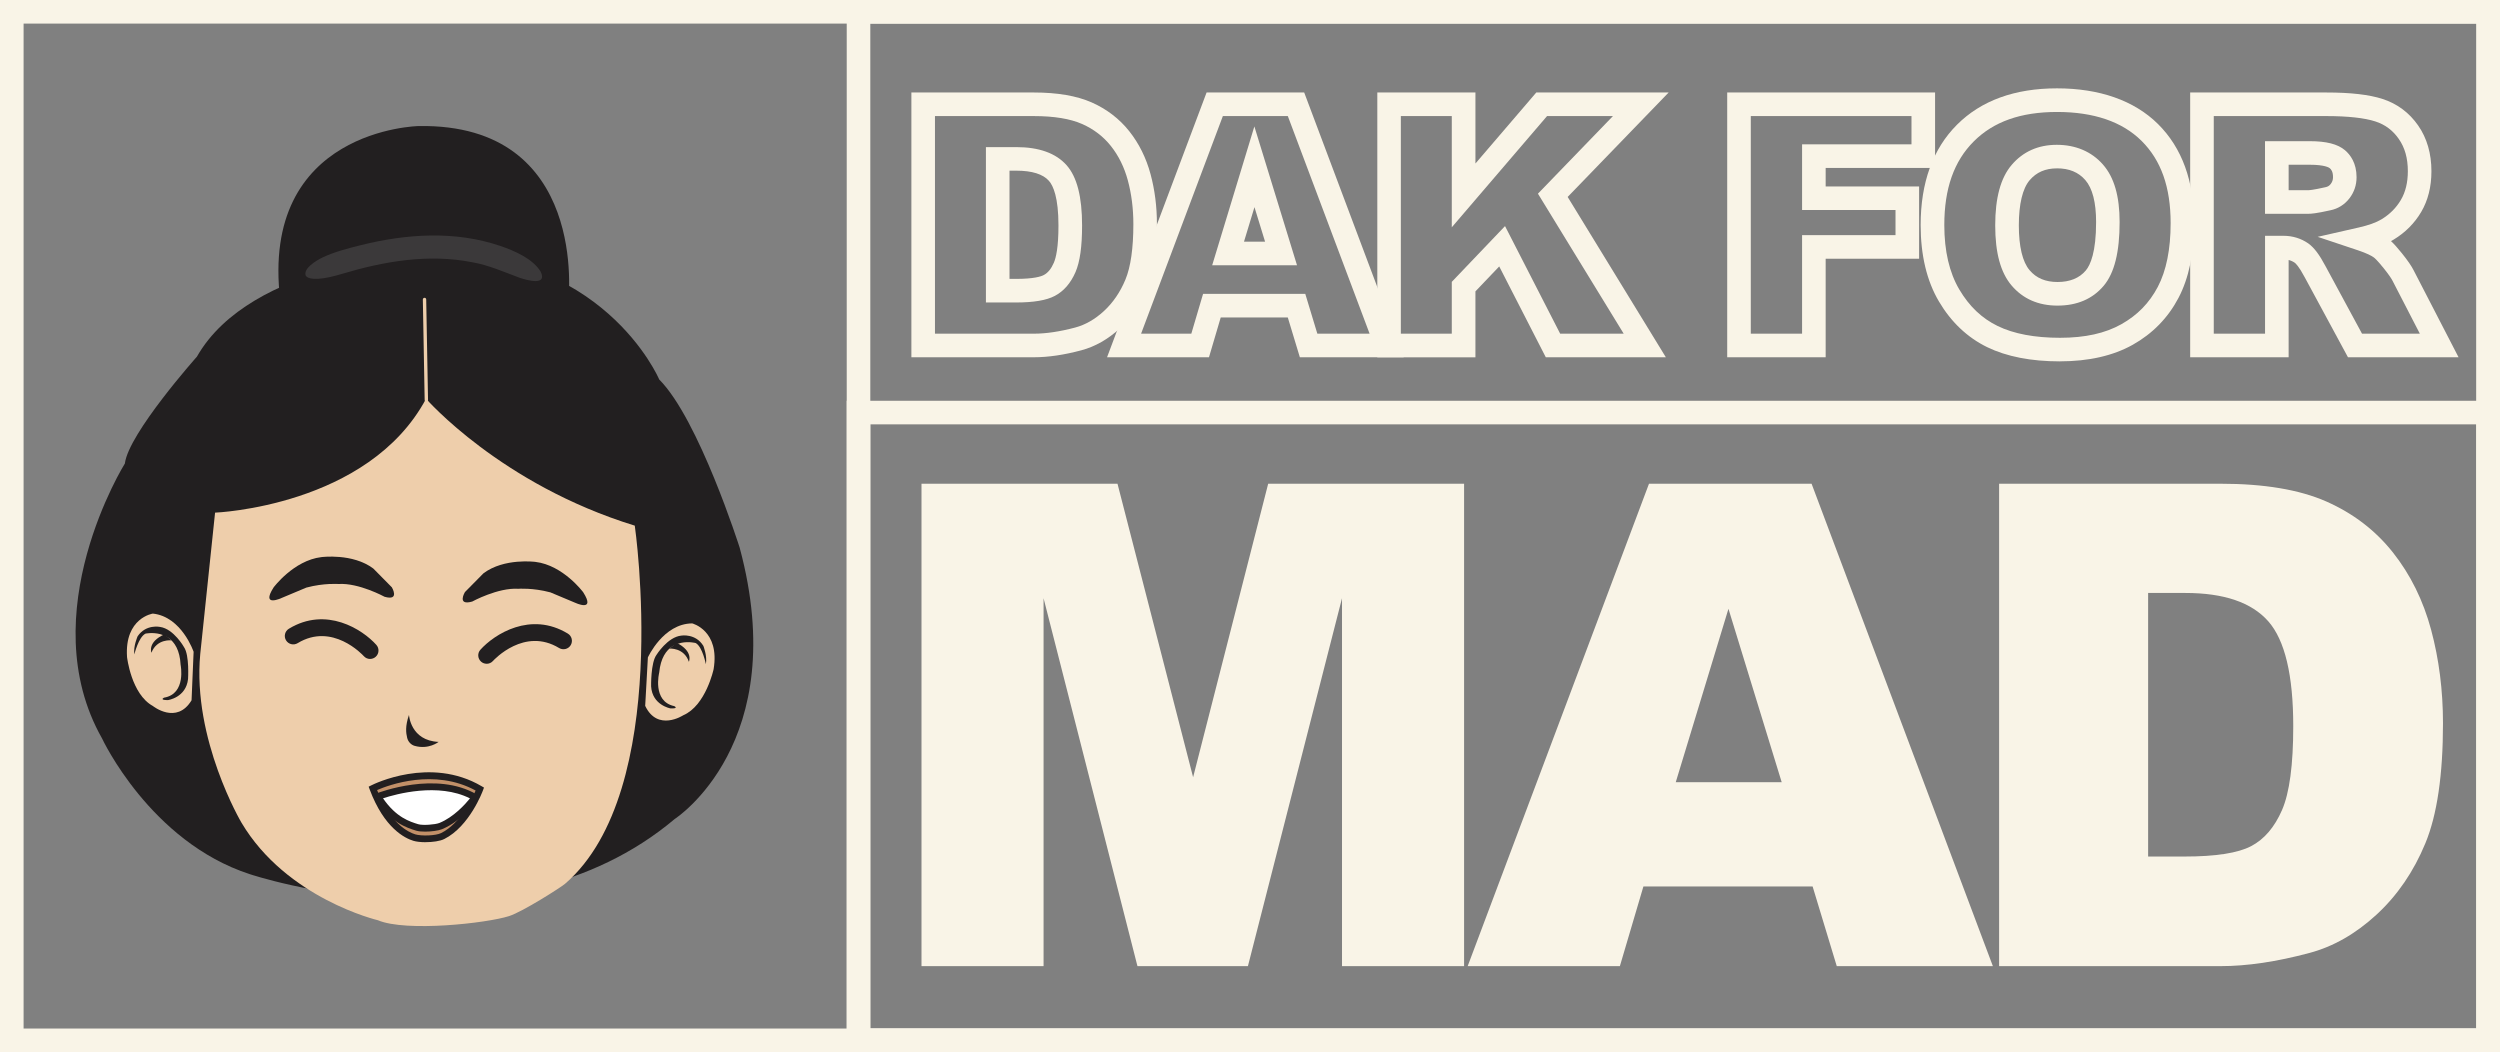 <?xml version="1.0" encoding="UTF-8"?>
<svg id="g" data-name="Layer 4" xmlns="http://www.w3.org/2000/svg" viewBox="0 0 741.95 312.25">
  <rect x="0" y="0" width="741.95" height="312.25" fill="#808080" stroke="none"/>
  <defs>
    <style>
      .j {
        fill: #eeceab;
      }

      .k {
        fill: #c29068;
      }

      .l {
        fill: #3b393a;
      }

      .m {
        fill: #fff;
      }

      .n {
        fill: #221f20;
      }

      .o {
        fill: #f9f4e7;
      }
    </style>
  </defs>
  <g>
    <path class="n" d="M200.27,243.04s34.92-22.45,19.24-80.53c0,0-12.12-38.13-23.87-49.89,0,0-16.75-39.55-70.56-37.42,0,0-50.6,2.49-66.64,30.65,0,0-20.31,22.81-21.38,31.71,0,0-27.79,44.54-6.77,81.6,0,0,14.25,30.65,43.83,40.27,0,0,76.26,25.66,126.15-16.39Z"/>
    <path class="n" d="M83.19,89.28s48.13-20.75,85.48,0c0,0,6.22-52.7-44.4-51.87,0,0-47.3.83-41.08,51.87Z"/>
    <path class="j" d="M63.83,152.14s45.46-1.78,62.62-33.8c0,0,22.16,25.43,61.94,37.66,0,0,11.4,78.64-20.69,106.29-1.26,1.08-12.54,8.27-16.59,9.58-6.51,2.11-30.58,4.8-38.98,1.23,0,0-27.06-6.38-40.46-28.94,0,0-14.62-24.72-12.24-50.05l4.4-41.98Z"/>
    <path class="j" d="M126.53,119.21c-.27,0-.5-.22-.5-.49l-.54-29.83c0-.28.21-.5.49-.51.28-.03.5.21.51.49l.54,29.83c0,.28-.21.5-.49.51h0Z"/>
    <path class="j" d="M57.46,193.44s-3.52-10.42-12.1-11.34c0,0-8.43,1.26-7.66,12.89,0,0,1.23,11.01,7.66,14.53,0,0,7.05,5.67,11.49-1.69l.61-14.4Z"/>
    <path class="j" d="M192.28,195.11s4.53-10.02,13.15-10.1c0,0,8.26,2.08,6.36,13.57,0,0-2.3,10.84-9.04,13.71,0,0-7.57,4.95-11.27-2.8l.8-14.39Z"/>
    <path class="n" d="M209.48,197.1s-.98-5.13-3.01-6.26c0,0-2.04-.55-4.36-.05-.37.08-.74.19-1.12.32-.47.17-.94.4-1.4.69-1.89,1.2-3.54,3.51-3.95,7.81,0,0-2.15,8.53,4.46,9.95,0,0,1.55.8-1.16.67,0,0-5.36-.96-5.7-6.52,0,0-.14-7.04,1.6-9.37,0,0,3.28-5.3,7.38-5.71,0,0,4.21-.72,6.53,3.06,0,0,1.19,3.01.74,5.39Z"/>
    <path class="n" d="M198.65,192.49s4.35-.37,5.8,3.92c0,0,1.43-3.09-3.64-5.63l-2.16,1.71Z"/>
    <path class="n" d="M39.89,194.17s1.2-5.08,3.29-6.12c0,0,2.06-.46,4.36.15.36.1.73.22,1.1.37.46.19.92.44,1.36.75,1.83,1.28,3.38,3.66,3.6,7.98,0,0,1.77,8.61-4.9,9.75,0,0-1.59.73,1.13.73,0,0,5.39-.73,5.98-6.26,0,0,.45-7.03-1.18-9.43,0,0-3.04-5.44-7.12-6.03,0,0-4.17-.91-6.66,2.77,0,0-1.32,2.95-.98,5.35Z"/>
    <path class="n" d="M50.91,190.05s-4.33-.56-5.97,3.66c0,0-1.29-3.15,3.88-5.46l2.08,1.8Z"/>
    <path class="l" d="M160.49,80.68c-2.33-3.89-7.73-6.23-12.03-7.7-13.44-4.56-27.85-3.6-41.46-.2-3.75.95-7.64,1.93-11.15,3.57-2.17,1.06-5.82,3.29-5.13,5.42.4.75,1.79,1.09,3.79.97,2.09-.11,4.73-.79,6.92-1.44,12.52-3.77,25.81-6.03,38.72-3.47,4.84.84,9.43,2.89,13.99,4.58,2.47.85,8.27,2.39,6.37-1.67l-.03-.06Z"/>
    <path class="n" d="M144.43,196.99c-.6,0-1.2-.21-1.67-.64-1.02-.92-1.11-2.5-.19-3.52,4.13-4.6,14.88-11.52,25.96-4.79,1.18.72,1.56,2.26.84,3.44-.72,1.18-2.25,1.55-3.44.84-10.28-6.25-19.27,3.44-19.65,3.86-.49.54-1.17.82-1.86.82Z"/>
    <path class="n" d="M163.29,175.78l7.32,3.07s6.34,3.01,2.48-3.07c0,0-5.95-8.04-14.19-9.02,0,0-9.29-1.24-15.43,3.4l-5.49,5.56s-2.48,4.12,2.16,2.81c0,0,7.65-4.18,13.67-3.79,0,0,4.32-.33,9.48,1.05Z"/>
    <path class="n" d="M109.84,195.57c-.68,0-1.36-.28-1.86-.83-.39-.43-9.37-10.11-19.65-3.86-1.18.72-2.72.34-3.44-.84s-.34-2.72.84-3.44c11.08-6.74,21.83.18,25.96,4.79.92,1.03.84,2.61-.19,3.53-.48.43-1.07.64-1.67.64Z"/>
    <path class="n" d="M90.98,174.36l-7.32,3.07s-6.34,3.01-2.48-3.07c0,0,5.95-8.04,14.19-9.02,0,0,9.29-1.24,15.43,3.4l5.49,5.56s2.48,4.12-2.16,2.81c0,0-7.65-4.18-13.67-3.79,0,0-4.32-.33-9.48,1.05Z"/>
    <g>
      <path class="k" d="M110.65,233.96s16.84-8.55,31.76.22c0,0-3.8,10.32-11,13.94-1.87.94-6.45,1.07-8.45.46-3.77-1.15-8.77-5.15-12.31-14.62Z"/>
      <path class="n" d="M126.3,249.95c-1.41,0-2.73-.14-3.63-.42-2.47-.75-8.66-3.74-12.95-15.22l-.31-.84.8-.4c.71-.36,17.5-8.69,32.71.25l.72.42-.29.78c-.16.44-4.02,10.73-11.49,14.48-1.26.64-3.5.94-5.56.94ZM111.92,234.48c3.94,9.92,9.21,12.5,11.33,13.14,1.78.54,6.06.43,7.71-.4,5.65-2.84,9.16-10.19,10.19-12.61-12.25-6.67-25.8-1.62-29.23-.14Z"/>
    </g>
    <g>
      <path class="m" d="M112.13,236.4s17.1-6.67,28.85.24c0,0-4.32,6.16-10.21,8.53-1.42.57-5.37.88-6.95.4-2.97-.91-7.51-2.45-11.69-9.17Z"/>
      <path class="n" d="M126.11,246.81c-1.01,0-1.95-.08-2.58-.28-2.71-.83-7.75-2.37-12.25-9.6l-.64-1.02,1.12-.44c.72-.28,17.69-6.76,29.72.31l.93.55-.62.89c-.18.26-4.56,6.43-10.66,8.89-1.04.42-3.17.71-5.03.71ZM113.67,236.92c3.9,5.69,7.97,6.93,10.45,7.69,1.35.41,5.06.12,6.28-.37,4.23-1.71,7.67-5.55,9.08-7.29-9.38-4.76-21.96-1.29-25.81-.03Z"/>
    </g>
    <path class="n" d="M121.38,212.17s.42,7.64,8.79,8.01c0,0-2.93,2.36-7.1,1.18-1.11-.31-1.96-1.26-2.23-2.38-.35-1.44-.63-3.42.54-6.81Z"/>
  </g>
  <g>
    <path class="o" d="M306.84,106.03h-36.36V27.45h36.36c6.94,0,12.69.99,17.11,2.93,4.49,1.98,8.27,4.87,11.22,8.6,2.89,3.65,5.01,7.94,6.3,12.74,1.25,4.64,1.88,9.61,1.88,14.78,0,8.19-.94,14.45-2.88,19.13-1.93,4.67-4.66,8.65-8.11,11.83-3.5,3.22-7.35,5.41-11.43,6.5-5.11,1.37-9.85,2.07-14.08,2.07ZM277.48,99.03h29.36c3.62,0,7.75-.62,12.28-1.83,2.98-.79,5.84-2.44,8.5-4.88,2.7-2.49,4.85-5.64,6.39-9.36,1.56-3.77,2.35-9.31,2.35-16.46,0-4.55-.55-8.91-1.64-12.96-1.04-3.88-2.73-7.31-5.03-10.21-2.24-2.82-5.11-5.02-8.56-6.54-3.52-1.55-8.33-2.34-14.29-2.34h-29.36v64.58ZM301.52,89.77h-8.92v-46.11h9.02c6.75,0,11.77,1.81,14.93,5.38,3.09,3.5,4.59,9.35,4.59,17.89,0,6.27-.64,10.79-1.95,13.82-1.43,3.3-3.5,5.68-6.17,7.08-2.49,1.3-6.24,1.94-11.49,1.94ZM299.6,82.77h1.92c5.28,0,7.43-.71,8.24-1.14,1.24-.65,2.22-1.85,3-3.66.63-1.45,1.37-4.53,1.37-11.04,0-8.31-1.54-11.8-2.83-13.26-1.77-2-5.03-3.02-9.68-3.02h-2.02v32.11Z"/>
    <path class="o" d="M416.58,106.03h-30.81l-3.58-11.82h-19.9l-3.49,11.82h-30.25l29.54-78.58h28.97l29.53,78.58ZM390.96,99.03h15.51l-24.27-64.58h-19.28l-24.27,64.58h14.91l3.49-11.82h30.33l3.58,11.82ZM384.93,78.73h-25.18l12.52-41.21,12.66,41.21ZM369.19,71.73h6.26l-3.15-10.25-3.11,10.25Z"/>
    <path class="o" d="M494.38,106.03h-35.62l-13.82-26.96-7.06,7.4v19.57h-29.12V27.45h29.12v21.08l18.06-21.08h39.28l-29.97,31,29.14,47.58ZM463.03,99.03h18.85l-25.45-41.55,22.27-23.04h-19.56l-28.28,33.02v-33.02h-15.12v64.58h15.12v-15.37l15.8-16.55,16.36,31.92Z"/>
    <path class="o" d="M541.82,106.03h-29.22V27.45h61.69v22.38h-32.47v5.5h27.73v21.45h-27.73v29.25ZM519.6,99.03h15.22v-29.25h27.73v-7.45h-27.73v-19.5h32.47v-8.38h-47.69v64.58Z"/>
    <path class="o" d="M611.36,107.25c-8.57,0-15.83-1.42-21.58-4.21-5.89-2.87-10.72-7.43-14.35-13.58-3.59-6.08-5.42-13.71-5.42-22.68,0-12.59,3.63-22.61,10.79-29.77,7.16-7.16,17.14-10.79,29.67-10.79s22.91,3.57,30,10.61c7.1,7.05,10.7,16.93,10.7,29.36,0,8.9-1.56,16.37-4.63,22.21-3.12,5.94-7.7,10.62-13.6,13.93-5.83,3.26-13.09,4.91-21.61,4.91ZM610.49,33.23c-10.75,0-18.84,2.86-24.72,8.74-5.88,5.88-8.74,14-8.74,24.82,0,7.69,1.5,14.13,4.45,19.12,2.96,5.01,6.68,8.55,11.38,10.84,4.78,2.33,11.01,3.5,18.51,3.5s13.42-1.35,18.19-4.02c4.76-2.67,8.3-6.29,10.82-11.07,2.54-4.82,3.82-11.2,3.82-18.95,0-10.65-2.82-18.63-8.63-24.4-5.74-5.69-14.17-8.58-25.07-8.58ZM610.63,90.7c-5.68,0-10.26-2.01-13.63-5.97-3.27-3.85-4.86-9.68-4.86-17.84s1.6-14.1,4.89-17.95c3.38-3.96,7.89-5.96,13.4-5.96s10.29,1.97,13.69,5.86c3.33,3.8,4.94,9.39,4.94,17.07,0,8.94-1.55,15.13-4.73,18.91-3.29,3.9-7.9,5.88-13.71,5.88ZM610.44,49.97c-3.42,0-6.06,1.15-8.08,3.51-2.1,2.46-3.21,7.09-3.21,13.4s1.1,10.85,3.19,13.31c2,2.36,4.72,3.5,8.3,3.5s6.43-1.11,8.36-3.39c1.41-1.67,3.08-5.52,3.08-14.4,0-5.83-1.08-10.03-3.21-12.47-2.04-2.33-4.79-3.47-8.42-3.47Z"/>
    <path class="o" d="M729.66,106.03h-32.83l-12.82-23.71c-1.75-3.3-2.72-4.16-2.97-4.34-.55-.38-1.16-.66-1.82-.82v28.87h-29.22V27.45h40.37c7.27,0,12.75.63,16.75,1.93,4.34,1.41,7.88,4.05,10.53,7.85,2.62,3.76,3.95,8.33,3.95,13.6,0,4.59-1.02,8.64-3.02,12.05-1.98,3.37-4.74,6.14-8.19,8.23-.25.15-.52.3-.79.45.89.82,1.95,2,3.23,3.6,1.72,2.14,2.86,3.8,3.5,5.08l13.33,25.81ZM701,99.03h17.16l-8.07-15.64c-.25-.5-.9-1.61-2.72-3.86-1.88-2.33-2.66-2.98-2.86-3.12-.64-.47-1.98-1.21-4.82-2.16l-11.85-3.96,12.18-2.77c2.91-.66,5.18-1.47,6.74-2.42,2.48-1.5,4.37-3.39,5.78-5.78,1.37-2.32,2.06-5.18,2.06-8.5,0-3.86-.88-7-2.69-9.59-1.78-2.55-4.05-4.25-6.95-5.19-3.25-1.05-8.16-1.59-14.59-1.59h-33.37v64.58h15.22v-29.05h5.45c2.73,0,5.23.77,7.41,2.28,1.71,1.23,3.31,3.37,5.1,6.76l10.82,20.01ZM685.04,63.45h-12.83v-21.55h13.22c5,0,8.34.85,10.51,2.68,1.57,1.33,3.44,3.79,3.44,8,0,2.35-.71,4.46-2.12,6.29-1.43,1.86-3.4,3.09-5.67,3.54-4.11.92-5.66,1.04-6.55,1.04ZM679.22,56.45h5.83c.26,0,1.41-.06,5.09-.89.72-.14,1.17-.43,1.58-.97.45-.59.67-1.23.67-2.02,0-1.65-.55-2.3-.96-2.65-.2-.17-1.45-1.03-5.99-1.03h-6.22v7.55Z"/>
  </g>
  <g>
    <path class="o" d="M273.47,143.56h58.18l22.44,87.11,22.28-87.11h58.14v143.16h-36.23v-109.18l-27.92,109.18h-32.79l-27.86-109.18v109.18h-36.23v-143.16Z"/>
    <path class="o" d="M537.95,263.09h-50.22l-6.98,23.63h-45.17l53.81-143.16h48.25l53.8,143.16h-46.33l-7.16-23.63ZM528.77,232.14l-15.8-51.46-15.64,51.46h31.44Z"/>
    <path class="o" d="M593.28,143.56h65.72c12.95,0,23.42,1.76,31.4,5.27,7.97,3.52,14.57,8.56,19.78,15.14,5.21,6.58,8.98,14.23,11.33,22.95,2.34,8.72,3.52,17.97,3.52,27.73,0,15.3-1.74,27.17-5.22,35.6-3.48,8.43-8.32,15.5-14.5,21.19-6.19,5.7-12.83,9.49-19.92,11.38-9.7,2.6-18.49,3.91-26.37,3.91h-65.72v-143.16ZM637.52,175.98v78.22h10.84c9.24,0,15.82-1.03,19.73-3.08s6.96-5.63,9.18-10.74c2.21-5.11,3.32-13.39,3.32-24.85,0-15.17-2.48-25.55-7.42-31.15-4.95-5.6-13.15-8.4-24.61-8.4h-11.04Z"/>
  </g>
  <path class="o" d="M741.95,312.25H0V0h741.95v312.25ZM7,305.25h727.95V7H7v298.25Z"/>
  <path class="o" d="M741.95,312.25H251.29V0h490.66v312.25ZM258.29,305.25h476.66V7h-476.66v298.25Z"/>
  <path class="o" d="M741.95,312.25H251.29V118.94h490.66v193.31ZM258.29,305.25h476.66V125.94h-476.66v179.31Z"/>
</svg>